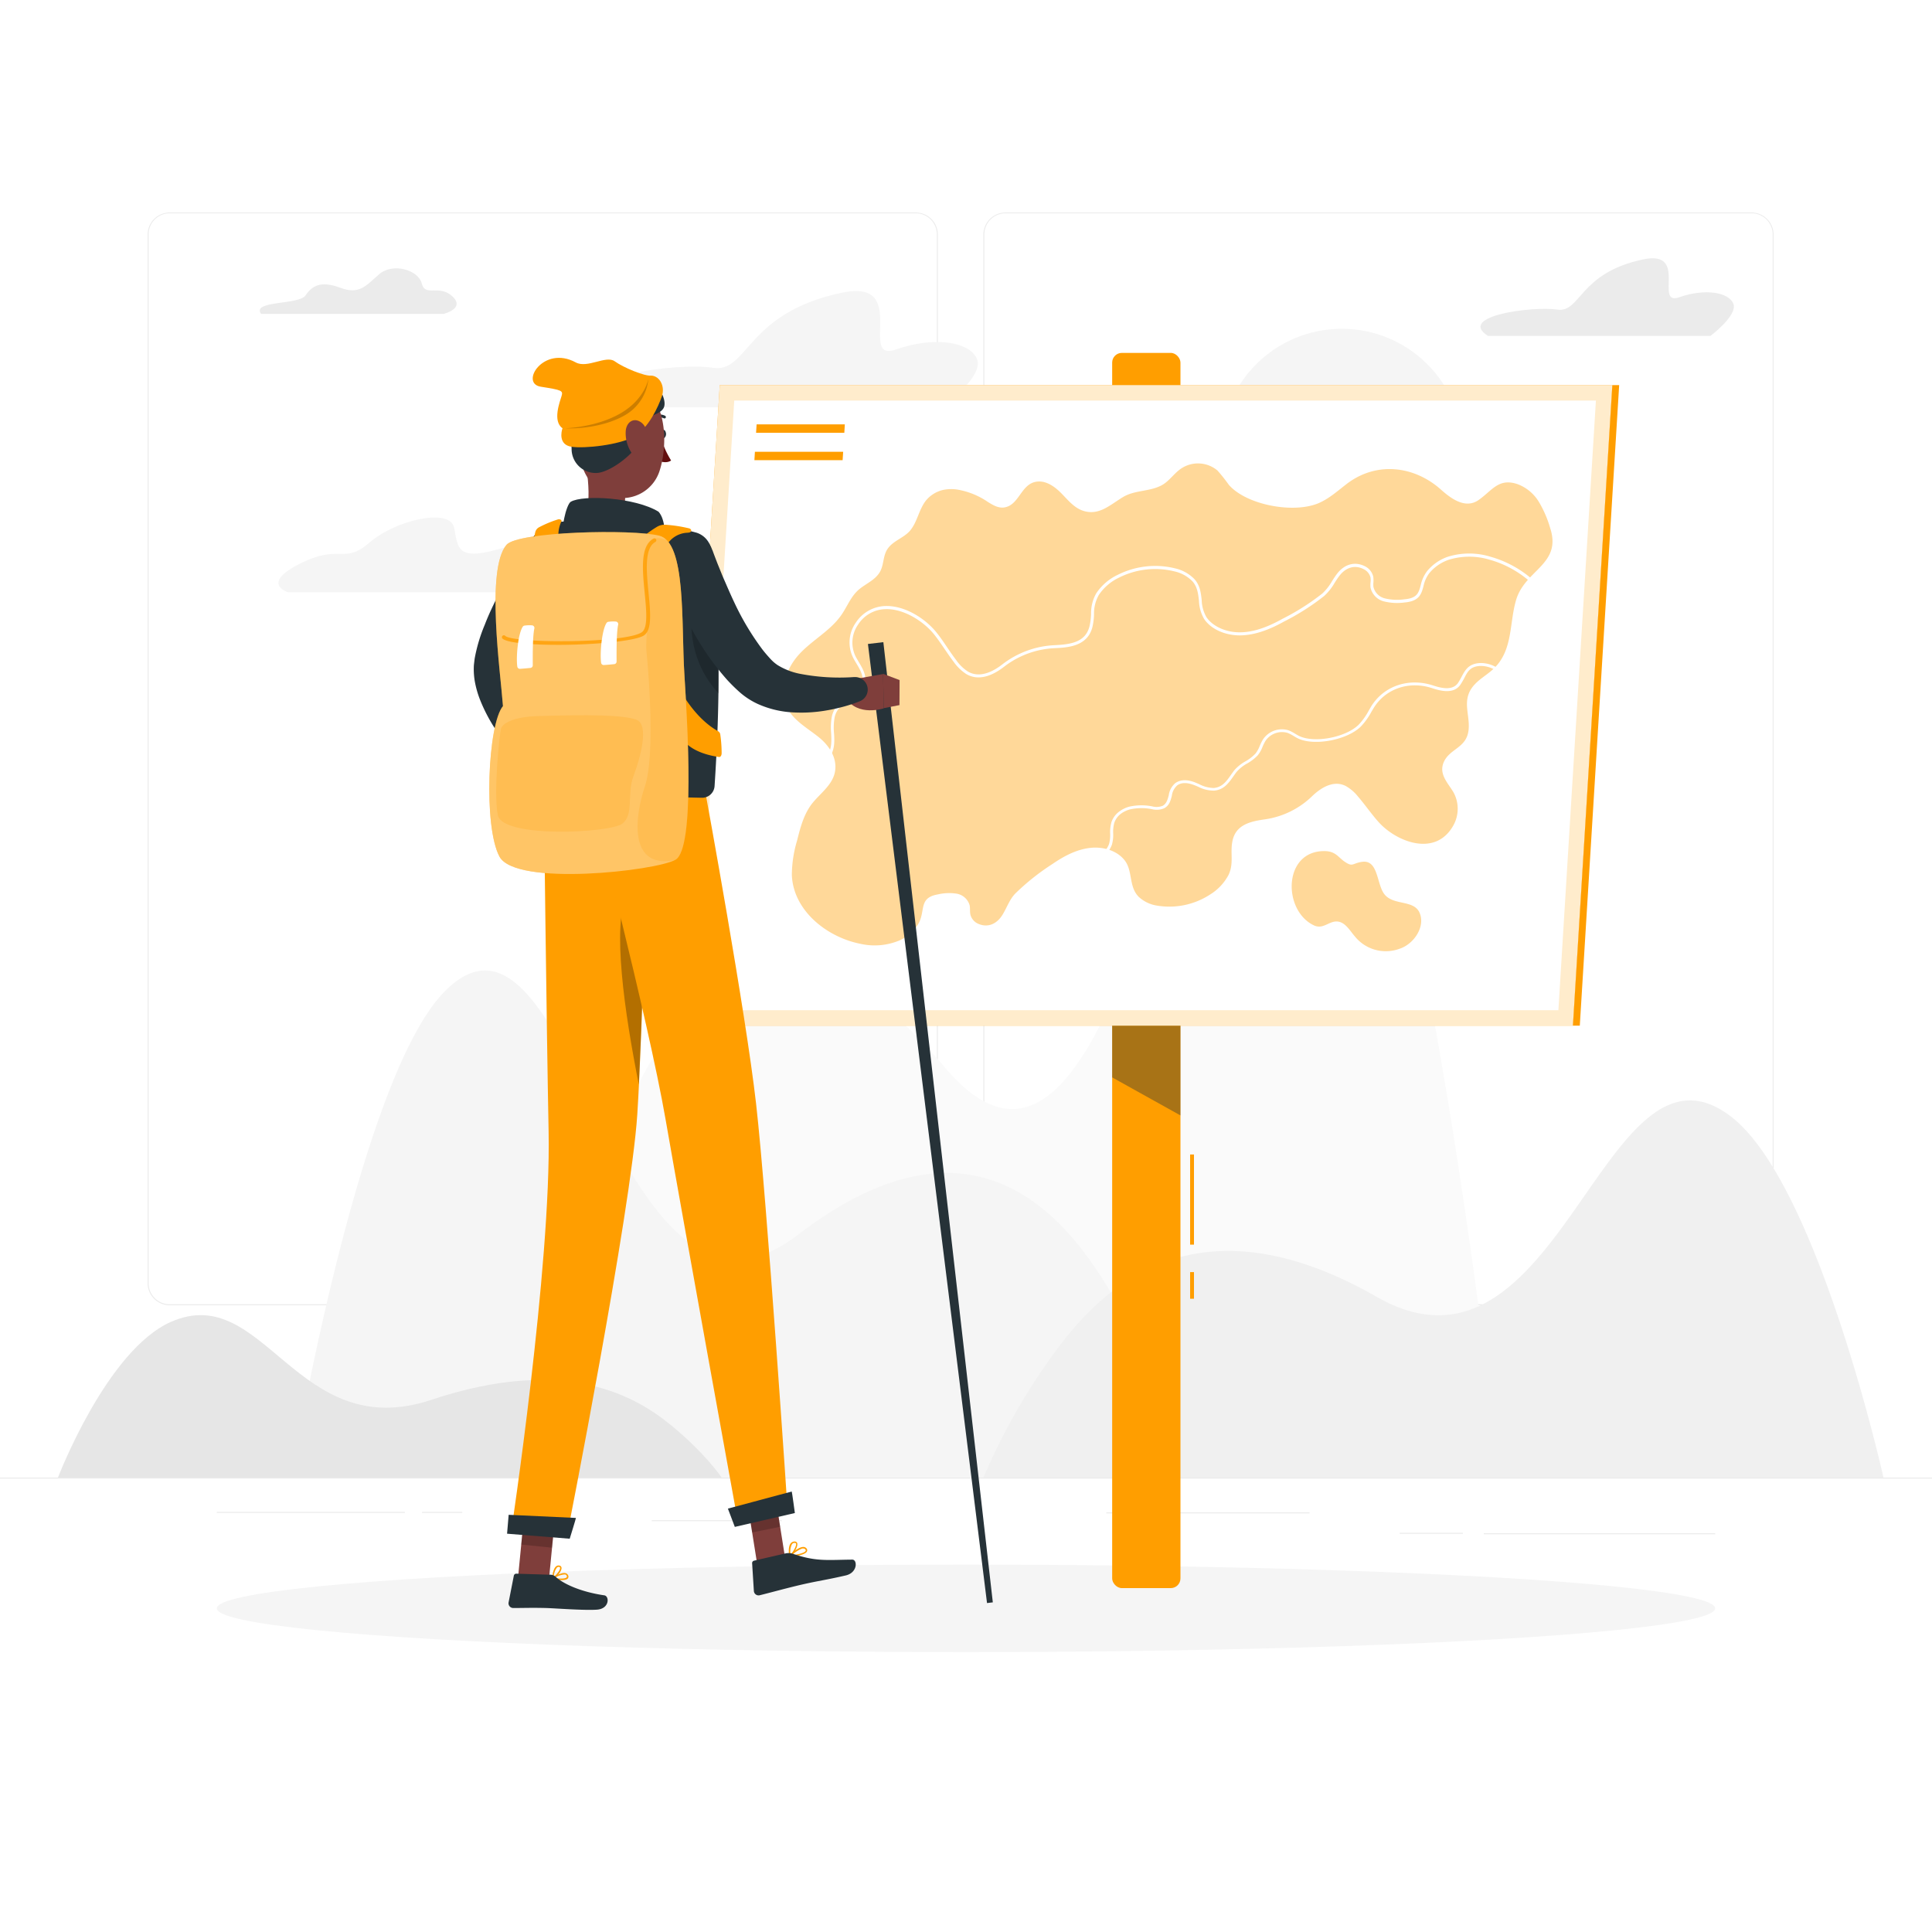 <svg class="animated" id="freepik_stories-trip" xmlns="http://www.w3.org/2000/svg" viewBox="0 0 500 500" version="1.1" xmlns:xlink="http://www.w3.org/1999/xlink" xmlns:svgjs="http://svgjs.com/svgjs"><style>svg#freepik_stories-trip:not(.animated) .animable {opacity: 0;}svg#freepik_stories-trip.animated #freepik--background-complete--inject-64 {animation: 1s 1 forwards cubic-bezier(.36,-0.01,.5,1.38) slideUp;animation-delay: 0s;}svg#freepik_stories-trip.animated #freepik--Shadow--inject-64 {animation: 1s 1 forwards cubic-bezier(.36,-0.01,.5,1.38) slideUp;animation-delay: 0s;}svg#freepik_stories-trip.animated #freepik--Map--inject-64 {animation: 0.9s 1 forwards cubic-bezier(.36,-0.01,.5,1.38) zoomIn,6s Infinite  linear wind;animation-delay: 0s,0.9s;}svg#freepik_stories-trip.animated #freepik--Character--inject-64 {animation: 1s 1 forwards cubic-bezier(.36,-0.01,.5,1.38) slideRight,3s Infinite  linear wind;animation-delay: 0s,1s;}            @keyframes slideUp {                0% {                    opacity: 0;                    transform: translateY(30px);                }                100% {                    opacity: 1;                    transform: inherit;                }            }                    @keyframes zoomIn {                0% {                    opacity: 0;                    transform: scale(0.5);                }                100% {                    opacity: 1;                    transform: scale(1);                }            }                    @keyframes wind {                0% {                    transform: rotate( 0deg );                }                25% {                    transform: rotate( 1deg );                }                75% {                    transform: rotate( -1deg );                }            }                    @keyframes slideRight {                0% {                    opacity: 0;                    transform: translateX(30px);                }                100% {                    opacity: 1;                    transform: translateX(0);                }            }        </style><g id="freepik--background-complete--inject-64" class="animable" style="transform-origin: 250px 226.03px;"><rect y="382.4" width="500" height="0.25" style="fill: rgb(235, 235, 235); transform-origin: 250px 382.525px;" id="el0vpuftmbjs9s" class="animable"></rect><rect x="384" y="396.81" width="59.89" height="0.25" style="fill: rgb(235, 235, 235); transform-origin: 413.945px 396.935px;" id="el9wojr201pvu" class="animable"></rect><rect x="286.33" y="391.4" width="52.57" height="0.25" style="fill: rgb(235, 235, 235); transform-origin: 312.615px 391.525px;" id="elxjbfpfvrtmi" class="animable"></rect><rect x="362.24" y="396.69" width="16.35" height="0.25" style="fill: rgb(235, 235, 235); transform-origin: 370.415px 396.815px;" id="elzfn5pjo0n9" class="animable"></rect><rect x="56.11" y="391.28" width="48.67" height="0.25" style="fill: rgb(235, 235, 235); transform-origin: 80.445px 391.405px;" id="elpex8p1a44dh" class="animable"></rect><rect x="109.22" y="391.28" width="10.43" height="0.25" style="fill: rgb(235, 235, 235); transform-origin: 114.435px 391.405px;" id="elf1z01lsq3cn" class="animable"></rect><rect x="168.68" y="393.43" width="33.65" height="0.25" style="fill: rgb(235, 235, 235); transform-origin: 185.505px 393.555px;" id="elku1a09cx1ii" class="animable"></rect><path d="M237,337.8H43.91a5.71,5.71,0,0,1-5.7-5.71V60.66A5.71,5.71,0,0,1,43.91,55H237a5.71,5.71,0,0,1,5.71,5.71V332.09A5.71,5.71,0,0,1,237,337.8ZM43.91,55.2a5.46,5.46,0,0,0-5.45,5.46V332.09a5.46,5.46,0,0,0,5.45,5.46H237a5.47,5.47,0,0,0,5.46-5.46V60.66A5.47,5.47,0,0,0,237,55.2Z" style="fill: rgb(235, 235, 235); transform-origin: 140.46px 196.4px;" id="el79gojqjirnf" class="animable"></path><path d="M453.31,337.8H260.21a5.72,5.72,0,0,1-5.71-5.71V60.66A5.72,5.72,0,0,1,260.21,55h193.1A5.71,5.71,0,0,1,459,60.66V332.09A5.71,5.71,0,0,1,453.31,337.8ZM260.21,55.2a5.47,5.47,0,0,0-5.46,5.46V332.09a5.47,5.47,0,0,0,5.46,5.46h193.1a5.47,5.47,0,0,0,5.46-5.46V60.66a5.47,5.47,0,0,0-5.46-5.46Z" style="fill: rgb(235, 235, 235); transform-origin: 356.75px 196.4px;" id="elkxnxhr9y1h" class="animable"></path><path d="M117.16,76.78c-3.47-3.35-7.11.18-8-3.39S101.61,67.9,98.09,71,92.94,76.3,88,74.45s-7.24-.51-8.92,2-14,1.27-11.53,4.79h47.24S120.4,79.9,117.16,76.78Z" style="fill: rgb(235, 235, 235); transform-origin: 92.696px 75.343px;" id="elnc2gr53tie" class="animable"></path><path d="M77.39,146c10.78-5.52,11.42.3,18.23-5.59s20.79-9,21.88-3.91.5,8.71,11.39,5.66,12.68-.83,11.72,3.22,21.15,2.1,11.75,7.9H74.58S67.35,151.15,77.39,146Z" style="fill: rgb(245, 245, 245); transform-origin: 113.377px 143.608px;" id="elly0lbovdcna" class="animable"></path><path d="M448.59,78.6c-1.22-3-7.38-4-14-1.67s2.5-12.26-9.28-9.81c-16.81,3.49-16.19,13.93-22.33,13s-26.09,1.6-17.88,6.82h57.56S449.8,81.59,448.59,78.6Z" style="fill: rgb(235, 235, 235); transform-origin: 415.938px 76.891px;" id="eladnsh7xu2cj" class="animable"></path><circle cx="347.25" cy="116.42" r="31.33" style="fill: rgb(245, 245, 245); transform-origin: 347.25px 116.42px;" id="elrzn4iibs7si" class="animable"></circle><path d="M252.86,92.94c-1.83-4.49-11.06-6-21-2.49s3.74-18.38-13.89-14.71c-25.2,5.23-24.26,20.88-33.47,19.44s-39.08,2.41-26.78,10.22h86.23S254.68,97.43,252.86,92.94Z" style="fill: rgb(245, 245, 245); transform-origin: 203.931px 90.362px;" id="elc5fgde7id0j" class="animable"></path><path d="M344.69,170c-36.06-56.43-48.12,167.88-100.22,106.18s-78.92-3.38-92.15,35.24A568.21,568.21,0,0,0,133,382.4H388.11S369.42,208.71,344.69,170Z" style="fill: rgb(250, 250, 250); transform-origin: 260.555px 271.603px;" id="el9f1wkgurfkh" class="animable"></path><path d="M290.73,340.37C278.65,317.5,254.17,283,206.59,319.5S148,223.19,115.06,256.61C92.49,279.52,75.41,382.4,75.41,382.4H308.35A247.69,247.69,0,0,0,290.73,340.37Z" style="fill: rgb(245, 245, 245); transform-origin: 191.88px 316.782px;" id="el9wav2xah04" class="animable"></path><path d="M272.13,351.14c12.07-17,36.56-42.71,84.14-15.53S414.86,264,447.8,288.83c22.57,17,39.64,93.57,39.64,93.57H254.51A161.11,161.11,0,0,1,272.13,351.14Z" style="fill: rgb(240, 240, 240); transform-origin: 370.975px 333.594px;" id="elkopuw6x25b" class="animable"></path><path d="M44.24,342.1c24.28-10.71,32.4,31.86,67.48,20.15s53.14-.64,62.05,6.68,13,13.47,13,13.47H15S27.59,349.44,44.24,342.1Z" style="fill: rgb(230, 230, 230); transform-origin: 100.885px 361.378px;" id="el3rywpnztacb" class="animable"></path></g><g id="freepik--Shadow--inject-64" class="animable" style="transform-origin: 250px 416.24px;"><ellipse id="freepik--path--inject-64" cx="250" cy="416.24" rx="193.89" ry="11.32" style="fill: rgb(245, 245, 245); transform-origin: 250px 416.24px;" class="animable"></ellipse></g><g id="freepik--Map--inject-64" class="animable" style="transform-origin: 297.555px 251.165px;"><rect x="308" y="329.22" width="1" height="6.89" style="fill: rgb(255, 158, 0); transform-origin: 308.5px 332.665px;" id="el5s62t8bst7" class="animable"></rect><rect x="308" y="298.78" width="1" height="23.33" style="fill: rgb(255, 158, 0); transform-origin: 308.5px 310.445px;" id="el7n62fc692pw" class="animable"></rect><rect x="287.83" y="91.33" width="17.67" height="319.67" rx="2.5" style="fill: rgb(255, 158, 0); transform-origin: 296.665px 251.165px;" id="elzd8liag2b8r" class="animable"></rect><g id="el9wzvxvzc5hl"><polygon points="305.5 288.67 287.83 278.83 287.83 262.83 305.5 262.83 305.5 288.67" style="fill: rgb(38, 50, 56); opacity: 0.4; transform-origin: 296.665px 275.75px;" class="animable"></polygon></g><polygon points="407.07 265.44 176.07 265.44 186.27 99.67 417.27 99.67 407.07 265.44" style="fill: rgb(255, 158, 0); transform-origin: 296.67px 182.555px;" id="eltheacx36opd" class="animable"></polygon><g id="elkc3bbq7ew9c"><polygon points="407.07 265.44 176.07 265.44 186.27 99.67 417.27 99.67 407.07 265.44" style="fill: rgb(255, 255, 255); opacity: 0.8; transform-origin: 296.67px 182.555px;" class="animable"></polygon></g><polygon points="180.31 261.44 190.02 103.67 413.02 103.67 403.31 261.44 180.31 261.44" style="fill: rgb(255, 255, 255); transform-origin: 296.665px 182.555px;" id="elrioqtfvq0d9" class="animable"></polygon><polygon points="408.85 265.44 407.07 265.44 417.27 99.67 419.04 99.67 408.85 265.44" style="fill: rgb(255, 158, 0); transform-origin: 413.055px 182.555px;" id="elnzvscuznuzo" class="animable"></polygon><g id="elggn2auuev5j"><path d="M244,126.81a8.16,8.16,0,0,0-4.28,2.62c-1.92,2.36-2.27,5.59-4.18,7.88-1.69,2-4.61,2.66-6,5-1,1.68-.82,3.79-1.72,5.52-1.14,2.16-3.48,3.09-5.3,4.54-2.33,1.87-3.15,4.49-4.84,6.88-2.87,4.08-7.6,6.47-10.95,10.18s-5.12,9.17-3.15,13.45c1.65,3.58,5.4,5.53,8.43,8,2.56,2.09,4.8,5.36,4.05,9s-4.41,5.85-6.39,8.76c-1.81,2.67-2.62,5.83-3.39,8.92a31.48,31.48,0,0,0-1.35,8.92c.39,9.27,9.15,16.08,17.71,17.77a16.63,16.63,0,0,0,10.2-.89,11.23,11.23,0,0,0,4.66-4c2.21-3.45,0-7,5.23-7.89a12.79,12.79,0,0,1,4.84-.19,4.23,4.23,0,0,1,3.37,3c.18.85,0,1.77.25,2.6a3.54,3.54,0,0,0,2.11,2.25c2.46,1,4.72-.05,6.16-2.41,1.14-1.85,1.75-3.83,3.26-5.44a60.71,60.71,0,0,1,9.69-7.7c3-2.07,6.34-3.81,9.88-4.16,3.24-.33,6.79.7,8.77,3.23,2.16,2.77,1,6.82,3.66,9.47a9,9,0,0,0,4.77,2.26,19.32,19.32,0,0,0,13.7-2.89,13.26,13.26,0,0,0,4.72-5c1.45-2.93.46-5.59,1-8.58.77-4.54,4.78-5.35,8.56-5.88a22,22,0,0,0,12.08-5.95c2.36-2.28,5.59-4.23,8.69-2.68a10.78,10.78,0,0,1,3.22,2.76c1.84,2.13,3.43,4.48,5.31,6.58,4.58,5.11,14.78,9.23,19.4.8a8.84,8.84,0,0,0,0-8.47c-1.36-2.35-3.88-4.68-2.54-7.8,1.52-3.52,5.77-3.65,6.4-8.08.55-3.85-1.66-7.49.84-11.1,1.5-2.16,3.9-3.31,5.76-5.1,5-4.83,3.94-11.83,5.77-17.83,2.37-7.76,11.83-9.13,8.79-18.48a28.82,28.82,0,0,0-2.91-6.76,10.93,10.93,0,0,0-5.53-4.62c-4.93-1.67-6.56,1.64-10.1,4.11s-7.39-.61-9.79-2.75c-6.75-6-16.54-7.42-24.4-1.37-2.3,1.78-4.52,3.77-7.17,4.91-6.55,2.81-18.78.46-23.27-4.73a43.92,43.92,0,0,0-2.93-3.69,7.83,7.83,0,0,0-9.71-.31c-1.7,1.26-2.92,3.16-4.78,4.14-3.16,1.67-6.93,1.18-10,3.05-3.32,2-6.19,4.88-10.31,3.52-2.41-.8-4-2.91-5.79-4.69s-4.18-3.38-6.72-2.74c-3.64.91-4.16,6.14-8,6.59-1.5.17-2.84-.65-4.08-1.41a19.86,19.86,0,0,0-7.94-3.23A10.46,10.46,0,0,0,244,126.81Z" style="fill: rgb(255, 158, 0); opacity: 0.4; transform-origin: 302.271px 182.303px;" class="animable"></path></g><g id="elawq9dlv96qs"><path d="M358.35,231.51c-2.12-2.57-1.57-9.06-5.83-8.47-2.59.36-2.36,1.5-4.67-.14-1.54-1.09-2.26-2.62-5.06-2.64-10.78-.08-10.86,15.38-2.76,19.22,2.37,1.13,3.87-1.11,6-1s3.38,2.47,4.59,3.84a10.27,10.27,0,0,0,11.63,3.2c3.61-1.17,6.78-5.72,5.09-9.4C365.8,232.86,360.69,234.35,358.35,231.51Z" style="fill: rgb(255, 158, 0); opacity: 0.4; transform-origin: 351.049px 233.217px;" class="animable"></path></g><path d="M214.16,196.72l-.57-.49c1.74-2,1.63-4.22,1.51-6.54a15.51,15.51,0,0,1,.2-4.34c.62-2.62,2.39-3.68,4.11-4.71a8.19,8.19,0,0,0,3.32-2.91c1.21-2.18.08-4.07-1.12-6.07-.32-.53-.65-1.09-.91-1.63a8.87,8.87,0,0,1,.76-8.85,9.44,9.44,0,0,1,7.65-4.34c5.23-.17,10.56,3.44,13.28,6.88,1,1.23,1.87,2.54,2.73,3.81.74,1.08,1.5,2.2,2.31,3.26a10.94,10.94,0,0,0,3.06,3c3.07,1.81,6.55,0,8.93-1.86a23.81,23.81,0,0,1,13.4-4.95c4.19-.2,8.05-.71,9.13-4.84a16.54,16.54,0,0,0,.42-3.23,10.39,10.39,0,0,1,1.35-5.38,13.72,13.72,0,0,1,5.52-4.75,21.57,21.57,0,0,1,14.91-1.68,10.07,10.07,0,0,1,5,2.81c1.43,1.63,1.65,3.56,1.85,5.42a9.29,9.29,0,0,0,1.25,4.43c1.62,2.36,5,3.88,8.53,3.88h.11c3.17,0,6.62-1.09,10.56-3.24l.38-.21a60.63,60.63,0,0,0,10.37-6.58,13.59,13.59,0,0,0,2.52-3.19c.4-.63.81-1.28,1.29-1.91,1.93-2.52,4.6-3.25,7.15-2a4,4,0,0,1,2.23,2.71,6.13,6.13,0,0,1,.05,1.48,5.69,5.69,0,0,0,0,1.17,4,4,0,0,0,3,3,13.39,13.39,0,0,0,5,.23c3.33-.27,3.71-1.68,4.24-3.64a9.31,9.31,0,0,1,1.65-3.65,11.94,11.94,0,0,1,5.4-3.73,18.61,18.61,0,0,1,11,0c8.94,2.49,17.79,10.09,17.44,19.78l-.75,0c.34-9.21-8.45-16.68-16.89-19a18.07,18.07,0,0,0-10.57,0,11.21,11.21,0,0,0-5.07,3.49,8.47,8.47,0,0,0-1.5,3.38c-.54,2-1.06,3.87-4.9,4.19a14.15,14.15,0,0,1-5.25-.26,4.74,4.74,0,0,1-3.55-3.59,6.49,6.49,0,0,1,0-1.32,5.59,5.59,0,0,0,0-1.3,3.31,3.31,0,0,0-1.84-2.18c-2.2-1.12-4.52-.46-6.21,1.75-.46.6-.87,1.23-1.26,1.85a14.2,14.2,0,0,1-2.67,3.36,61.44,61.44,0,0,1-10.49,6.67l-.38.21c-4.05,2.21-7.62,3.29-10.91,3.33-3.9,0-7.46-1.58-9.27-4.2a10,10,0,0,1-1.37-4.78c-.21-1.83-.4-3.55-1.67-5a9.29,9.29,0,0,0-4.65-2.58,20.78,20.78,0,0,0-14.37,1.61,13,13,0,0,0-5.23,4.49,9.75,9.75,0,0,0-1.24,5,16.13,16.13,0,0,1-.43,3.37c-1.32,5-6.44,5.24-9.83,5.4a23.08,23.08,0,0,0-13,4.79c-2.56,2-6.33,3.93-9.77,1.92a11.88,11.88,0,0,1-3.27-3.15c-.82-1.08-1.59-2.21-2.34-3.3-.85-1.26-1.74-2.56-2.7-3.77-2.69-3.39-7.92-6.78-12.66-6.59a8.61,8.61,0,0,0-7.06,4,8.13,8.13,0,0,0-.71,8.1c.25.52.56,1,.88,1.57,1.2,2,2.55,4.27,1.13,6.82a8.79,8.79,0,0,1-3.58,3.19c-1.66,1-3.22,1.93-3.77,4.24a14.69,14.69,0,0,0-.18,4.13C216,192,216.1,194.48,214.16,196.72Z" style="fill: rgb(255, 255, 255); transform-origin: 308.385px 169.984px;" id="elz9nr1s6r7tl" class="animable"></path><path d="M285.19,223.16l-.74-.12a6.08,6.08,0,0,1,1.39-2.66A6.86,6.86,0,0,0,287,218.5a8.58,8.58,0,0,0,.31-2.75,9.3,9.3,0,0,1,.34-3,5.7,5.7,0,0,1,2.16-2.83,7.68,7.68,0,0,1,2.45-1.16,14.51,14.51,0,0,1,5.94-.07,4.37,4.37,0,0,0,2.69-.14c1-.55,1.3-1.63,1.59-2.76a4.92,4.92,0,0,1,1.7-3.13c1.29-.92,3.11-1,5.27-.1l.88.37a8.33,8.33,0,0,0,3.76,1c2.22-.17,3.32-1.73,4.48-3.39.27-.39.55-.77.83-1.15a10.66,10.66,0,0,1,2.95-2.37,11.2,11.2,0,0,0,2.57-2,7.65,7.65,0,0,0,1.11-2,12.24,12.24,0,0,1,.81-1.62,5.87,5.87,0,0,1,6.62-2.4,10.59,10.59,0,0,1,1.71.88c.35.21.71.43,1.08.61,4,1.89,12,.36,15.37-2.93a17,17,0,0,0,2.63-3.69l.58-1c3.28-5.36,9.74-7.55,16.09-5.46,2.09.69,5,1.38,6.41-.66a17.65,17.65,0,0,0,.95-1.64c.91-1.7,1.76-3.31,4.64-3.51a7.89,7.89,0,0,1,4.86,1.44l-.42.62a7.23,7.23,0,0,0-4.39-1.31c-2.46.17-3.12,1.4-4,3.11a18.37,18.37,0,0,1-1,1.71c-1.66,2.46-4.94,1.72-7.26.95-6-2-12.13.08-15.22,5.14l-.57.95a17.56,17.56,0,0,1-2.76,3.84c-3.55,3.47-12,5.07-16.21,3.07a12.93,12.93,0,0,1-1.15-.64,9.84,9.84,0,0,0-1.58-.81,5.15,5.15,0,0,0-5.73,2.09,12.64,12.64,0,0,0-.75,1.52,8,8,0,0,1-1.24,2.2,11.8,11.8,0,0,1-2.74,2.11,9.88,9.88,0,0,0-2.74,2.19c-.28.37-.55.74-.81,1.12-1.22,1.73-2.47,3.51-5,3.71a8.79,8.79,0,0,1-4.12-1c-.29-.12-.57-.25-.86-.36-1.33-.53-3.2-1-4.56,0a4.3,4.3,0,0,0-1.4,2.7c-.32,1.25-.65,2.53-2,3.24a5,5,0,0,1-3.15.22,13.92,13.92,0,0,0-5.64.05,7,7,0,0,0-2.2,1,5,5,0,0,0-1.89,2.45,8.77,8.77,0,0,0-.3,2.77,9.22,9.22,0,0,1-.35,3,7.73,7.73,0,0,1-1.25,2.09A5.43,5.43,0,0,0,285.19,223.16Z" style="fill: rgb(255, 255, 255); transform-origin: 336.115px 197.377px;" id="ella4vb1hnmof" class="animable"></path><polygon points="218.51 112 195.67 112 195.81 109.83 218.64 109.83 218.51 112" style="fill: rgb(255, 158, 0); transform-origin: 207.155px 110.915px;" id="el7ub0iwp0nz5" class="animable"></polygon><polygon points="218.07 119.09 195.24 119.09 195.37 116.92 218.21 116.92 218.07 119.09" style="fill: rgb(255, 158, 0); transform-origin: 206.725px 118.005px;" id="el6gpyoonkpzx" class="animable"></polygon></g><g id="freepik--Character--inject-64" class="animable" style="transform-origin: 189.775px 254.621px;"><path d="M148,147.15c-2.56,4.23-5.24,8.66-7.67,13-1.22,2.18-2.38,4.36-3.43,6.51-.52,1.08-1,2.15-1.42,3.18a23.56,23.56,0,0,0-1,2.85,5.18,5.18,0,0,0-.13.54,4.16,4.16,0,0,0-.08.43,8,8,0,0,0,0,1.12,12.93,12.93,0,0,0,.42,2.83,37.51,37.51,0,0,0,2.28,6.44,123.78,123.78,0,0,0,7,13.15l.07.12a3.25,3.25,0,0,1-5,4.08,68.8,68.8,0,0,1-10.77-12.59,42.08,42.08,0,0,1-4.09-7.85,25.14,25.14,0,0,1-1.33-4.79,19.08,19.08,0,0,1-.24-2.8c0-.47,0-1,.06-1.51s.11-.93.17-1.4a41.58,41.58,0,0,1,2.62-8.78c1-2.63,2.21-5.13,3.44-7.56a132.27,132.27,0,0,1,8.16-14.05,6.5,6.5,0,0,1,11,7Z" style="fill: rgb(38, 50, 56); transform-origin: 135.844px 169.681px;" id="elu9uwmyffoci" class="animable"></path><path d="M145.31,198.75l1.27,4-9.3.83a9.49,9.49,0,0,1,.58-5.14,3.5,3.5,0,0,1,2.86-2l.82-.09A3.56,3.56,0,0,1,145.31,198.75Z" style="fill: rgb(127, 62, 59); transform-origin: 141.867px 199.954px;" id="elpbc7lb2ude" class="animable"></path><polygon points="147.35 208.15 140.23 209.59 137.28 203.55 146.58 202.72 147.35 208.15" style="fill: rgb(127, 62, 59); transform-origin: 142.315px 206.155px;" id="el9e19534osvc" class="animable"></polygon><path d="M170.88,112.21c0,.63.25,1.18.66,1.24s.78-.42.83-1-.25-1.19-.66-1.24S170.92,111.58,170.88,112.21Z" style="fill: rgb(38, 50, 56); transform-origin: 171.628px 112.331px;" id="elcxlyqwkjh1c" class="animable"></path><path d="M171.07,113.38a24.26,24.26,0,0,0,2.61,5.79c-1.19.89-3.06.16-3.06.16Z" style="fill: rgb(99, 15, 15); transform-origin: 172.15px 116.496px;" id="els4k1c8kp9me" class="animable"></path><path d="M168.83,108.4a.38.38,0,0,1-.1-.68,3.72,3.72,0,0,1,3.38-.13.39.39,0,0,1,.18.51.37.37,0,0,1-.5.15h0a2.9,2.9,0,0,0-2.67.13A.33.33,0,0,1,168.83,108.4Z" style="fill: rgb(38, 50, 56); transform-origin: 170.443px 107.835px;" id="ellhp8js675wk" class="animable"></path><path d="M150.88,116.42c1.33,5.78,2.82,16.36-1,20.11,0,0,1.77,5.87,12.43,6.11,11.72.27,5.4-5.71,5.4-5.71-6.46-1.68-6.46-6.44-5.5-10.89Z" style="fill: rgb(127, 62, 59); transform-origin: 159.646px 129.534px;" id="elajvzik7ois5" class="animable"></path><path d="M146.13,138.46c-1.22-.8.4-7.9,1.58-8.6,3.14-1.86,16.75-1.13,22.73,2.58,1.9,2.14,1.59,6.64,1.59,6.64Z" style="fill: rgb(38, 50, 56); transform-origin: 158.873px 133.978px;" id="el0956xhxiuil3" class="animable"></path><path d="M145.1,408.94c.8,0,1.58-.08,1.87-.46a.77.77,0,0,0,0-.89.92.92,0,0,0-.6-.45c-1.15-.3-3.28,1.12-3.37,1.18a.16.16,0,0,0-.07.18.19.19,0,0,0,.14.15A10.51,10.51,0,0,0,145.1,408.94Zm.94-1.47a.85.85,0,0,1,.23,0,.55.55,0,0,1,.35.26c.18.31.08.44,0,.48-.33.43-1.93.39-3.11.16A5.76,5.76,0,0,1,146,407.47Z" style="fill: rgb(255, 158, 0); transform-origin: 145.018px 408.019px;" id="el6uejo67ayoc" class="animable"></path><path d="M143.08,408.66l.09,0c.8-.42,2.33-2.09,2.14-3a.65.65,0,0,0-.61-.5.93.93,0,0,0-.78.21c-.9.72-1,3-1,3.07a.19.19,0,0,0,.09.17A.14.14,0,0,0,143.08,408.66Zm1.5-3.14h.09c.24,0,.26.15.27.2.12.52-.85,1.79-1.64,2.38a4.25,4.25,0,0,1,.86-2.44A.68.68,0,0,1,144.58,405.52Z" style="fill: rgb(255, 158, 0); transform-origin: 144.123px 406.902px;" id="eler1qbg52ndb" class="animable"></path><path d="M206.82,402.52c1-.22,1.87-.57,2.05-1.09a.72.72,0,0,0-.24-.79,1,1,0,0,0-.68-.29c-1.36-.06-3.56,2.08-3.65,2.17a.18.18,0,0,0,0,.2.21.21,0,0,0,.19.12A12.87,12.87,0,0,0,206.82,402.52Zm.77-1.76a1.17,1.17,0,0,1,.36,0,.58.58,0,0,1,.42.17c.19.2.18.32.15.4-.21.57-2.11,1-3.57,1.15A7.69,7.69,0,0,1,207.59,400.76Z" style="fill: rgb(255, 158, 0); transform-origin: 206.588px 401.594px;" id="el4s3eumt9sz9" class="animable"></path><path d="M204.48,402.84l.07,0c.79-.62,2.13-2.7,1.74-3.54-.09-.19-.3-.41-.81-.35a1.28,1.28,0,0,0-.9.54c-.73,1-.35,3.14-.33,3.23a.22.22,0,0,0,.12.15Zm1-3.54.11,0c.33,0,.39.08.41.12.23.51-.63,2.09-1.4,2.88a4.33,4.33,0,0,1,.33-2.6A.89.89,0,0,1,205.44,399.3Z" style="fill: rgb(255, 158, 0); transform-origin: 205.247px 400.905px;" id="elysvaawpiy8p" class="animable"></path><polygon points="196.13 405.85 203.37 404.38 200.34 385.27 193.09 386.74 196.13 405.85" style="fill: rgb(127, 62, 59); transform-origin: 198.23px 395.56px;" id="eldmxir0pp5uf" class="animable"></polygon><polygon points="134.06 408.33 142.03 409.14 143.76 391.39 135.79 390.57 134.06 408.33" style="fill: rgb(127, 62, 59); transform-origin: 138.91px 399.855px;" id="elww0uf3mnmqd" class="animable"></polygon><path d="M142.47,407.54l-8.84-.27a.64.64,0,0,0-.65.52l-1.36,6.93a1.22,1.22,0,0,0,1.19,1.43c3.08,0,4.57-.09,8.46,0,2.39.07,9.93.66,13.21.43s3.29-3.5,1.91-3.71c-6.18-.9-10.65-3-12.63-4.83A2,2,0,0,0,142.47,407.54Z" style="fill: rgb(38, 50, 56); transform-origin: 144.43px 411.951px;" id="elr7jl30qstgg" class="animable"></path><path d="M203.38,402l-8.23,1.9a.64.64,0,0,0-.5.67l.45,7.17a1.22,1.22,0,0,0,1.47,1.12c3-.74,7.2-1.91,10.93-2.77,4.37-1,6.28-1.19,11.39-2.37,3.1-.72,3.05-4.1,1.68-4.09-6.27.05-9.2.57-15.2-1.45A3.69,3.69,0,0,0,203.38,402Z" style="fill: rgb(38, 50, 56); transform-origin: 208.056px 407.412px;" id="elxa8cfxsk7z" class="animable"></path><g id="eldrqhov48sq"><polygon points="200.33 385.28 201.9 395.13 194.66 396.6 193.09 386.75 200.33 385.28" style="opacity: 0.2; transform-origin: 197.495px 390.94px;" class="animable"></polygon></g><g id="elueomspxii9o"><polygon points="135.79 390.57 143.76 391.39 142.86 400.54 134.9 399.73 135.79 390.57" style="opacity: 0.2; transform-origin: 139.33px 395.555px;" class="animable"></polygon></g><path d="M149.92,108.08c-.1,7.79-.55,12.32,3.07,16.81a10.12,10.12,0,0,0,17.7-3c2.18-6.72,2-18.34-5.38-22.42S150,100.28,149.92,108.08Z" style="fill: rgb(127, 62, 59); transform-origin: 160.877px 113.45px;" id="el4v37njuqfi" class="animable"></path><path d="M165.43,114.5c-1.89,3.56-7.65,7.61-10.78,7.89a6.21,6.21,0,0,1-6.72-6.22c-.06-4.17-3-9.11-2.23-12s1.89-4.34,3.56-3.73a12.14,12.14,0,0,1,10.33-4.16A23.42,23.42,0,0,1,168,98.11c2.21,1,5,5.7,3.62,7.68C169.91,108.22,165.37,106.71,165.43,114.5Z" style="fill: rgb(38, 50, 56); transform-origin: 158.78px 109.319px;" id="eluifc0za8ow8" class="animable"></path><path d="M145.58,110.83c-.33.88-1.06,4.28,2.32,4.79s12.43-.45,16.22-2.66,6.29-7.83,7.17-10.38-.51-5.25-2.73-5.37c-1.69.21-7.23-2.08-9.48-3.71S152,95.43,149,93.79c-8.34-4.54-14.55,5.42-9.05,6.29s5.8,1,5.38,2.42S142.92,109,145.58,110.83Z" style="fill: rgb(255, 158, 0); transform-origin: 154.712px 104.182px;" id="elmwjbbfrxlip" class="animable"></path><g id="el80ij6kj78qw"><path d="M146.33,110.83c1.58.13,9.25.09,15.25-3.29A12.19,12.19,0,0,0,167.81,98s-.81,5.22-7.15,8.93S146.33,110.83,146.33,110.83Z" style="opacity: 0.2; transform-origin: 157.07px 104.433px;" class="animable"></path></g><path d="M161.94,111.52a9.26,9.26,0,0,0,1.43,5.56c1.42,2.2,3.36,1.41,4-.79.57-2,.52-5.5-1.4-6.94S162.14,109.2,161.94,111.52Z" style="fill: rgb(127, 62, 59); transform-origin: 164.804px 113.566px;" id="eltnik2oudc2" class="animable"></path><path d="M167.8,205.42s-1.39,60.07-2.87,83c-1.63,25.06-18.3,109.55-18.3,109.55l-14.4-1.15s10.44-69.25,9.75-104c-.53-26.71-1.25-88-1.25-88Z" style="fill: rgb(255, 158, 0); transform-origin: 150.015px 301.395px;" id="eldt3kxi8h24" class="animable"></path><path d="M149.05,392.84c.06,0-1.61,5.38-1.61,5.38l-16.21-1.3.41-4.89Z" style="fill: rgb(38, 50, 56); transform-origin: 140.141px 395.125px;" id="el4kl037fic6n" class="animable"></path><g id="elk9zaeawzil"><path d="M162.24,231.26c1.89-4.07,3.76-4.93,5-4.95-.46,16.48-1.16,39.16-1.92,54.36C161.62,262,158.35,239.63,162.24,231.26Z" style="opacity: 0.3; transform-origin: 163.862px 253.49px;" class="animable"></path></g><path d="M182.68,205.75s10.29,56,13,79.94c2.83,24.95,8.21,106,8.21,106l-12.77,3s-14.62-80.51-18.85-104.88c-4.61-26.56-19.78-84.71-19.78-84.71Z" style="fill: rgb(255, 158, 0); transform-origin: 178.19px 299.895px;" id="elvde5jx2dpii" class="animable"></path><path d="M204.9,386c.06,0,.81,5.57.81,5.57l-15.54,3.59-1.79-4.73Z" style="fill: rgb(38, 50, 56); transform-origin: 197.045px 390.58px;" id="el5gde4iduho7" class="animable"></path><polygon points="228.61 166.19 256.94 414.69 255.44 414.87 224.62 166.66 228.61 166.19" style="fill: rgb(38, 50, 56); transform-origin: 240.78px 290.53px;" id="el0ylq6hk1y5j" class="animable"></polygon><path d="M219.7,176l8.85-1.56.15,8.88s-6.71,2.25-9.84-2.73Z" style="fill: rgb(127, 62, 59); transform-origin: 223.78px 179.133px;" id="elfr6wxykqsl" class="animable"></path><polygon points="232.81 176 232.78 182.48 228.7 183.27 228.55 174.39 232.81 176" style="fill: rgb(127, 62, 59); transform-origin: 230.68px 178.83px;" id="elrjbol6wgz7n" class="animable"></polygon><path d="M184.12,142.57c.66,6.57,3.27,23.73.81,60.89a3.23,3.23,0,0,1-3.29,3l-39.25-.87a3.05,3.05,0,0,1-3-3c0-9.16,1.09-32.19-3.21-55.9A10,10,0,0,1,145.55,135c1.36-.07,2.8-.1,4.28-.09,5.35,0,13.06.07,17.79.58a77.19,77.19,0,0,1,12.31,2.28A5.56,5.56,0,0,1,184.12,142.57Z" style="fill: rgb(38, 50, 56); transform-origin: 161px 170.684px;" id="el8311ihlye32" class="animable"></path><path d="M146.29,142.39c-2.46-2.09-1.93-5.45-1-7.45.18-.36-.4-.68-.91-.51a29,29,0,0,0-4.82,2,1.93,1.93,0,0,0-1,1.18c-.93,3.59-.21,6.51.81,7.2C142.24,143.86,146.29,142.39,146.29,142.39Z" style="fill: rgb(255, 158, 0); transform-origin: 142.21px 139.597px;" id="el52weq2rm7kb" class="animable"></path><path d="M171.52,145.07c.13-3.31,4.12-6.06,7.06-7.33.51-.22.37-.85-.24-1a36.3,36.3,0,0,0-6.16-.94,3.87,3.87,0,0,0-2.08.5c-4.56,2.74-7,5.8-6.91,7C166.57,144.08,171.52,145.07,171.52,145.07Z" style="fill: rgb(255, 158, 0); transform-origin: 171.04px 140.433px;" id="el4zx5n7lvbi7" class="animable"></path><path d="M186.42,190.18a34.16,34.16,0,0,1,.34,4.72c0,.62-.31,1.1-.71,1-1.83-.24-6.72-1.17-9.14-4.26l-1.48-14.17c1.24,2.5,4.89,8.71,10.47,11.8A1.21,1.21,0,0,1,186.42,190.18Z" style="fill: rgb(255, 158, 0); transform-origin: 181.095px 186.692px;" id="elhpri4sr0bh" class="animable"></path><g id="el4valqarcnlj"><path d="M185.62,160,179,158.17c-.84,10.81,3.5,17.54,7,21.3C186,171.66,185.89,165.24,185.62,160Z" style="opacity: 0.2; transform-origin: 182.447px 168.82px;" class="animable"></path></g><path d="M184.4,142.43c.35,1,.83,2.22,1.26,3.35l1.39,3.43c1,2.27,1.95,4.54,3,6.73a68.77,68.77,0,0,0,7.29,12.18c.69.89,1.41,1.71,2.14,2.5a10,10,0,0,0,1.8,1.53,17.32,17.32,0,0,0,5.5,2.18,53.88,53.88,0,0,0,14.15.9h.26a3.24,3.24,0,0,1,1.33,6.25,38.51,38.51,0,0,1-4.09,1.37c-1.37.37-2.75.7-4.15.94a38,38,0,0,1-8.79.59,25.35,25.35,0,0,1-9.47-2.24,19.23,19.23,0,0,1-4.59-3,44.73,44.73,0,0,1-3.25-3.2,69,69,0,0,1-9.68-14.14c-1.29-2.47-2.5-5-3.57-7.51-.54-1.27-1.06-2.55-1.54-3.85s-.93-2.55-1.4-4a6.5,6.5,0,0,1,12.33-4.14Z" style="fill: rgb(38, 50, 56); transform-origin: 198.11px 161.146px;" id="el6hx5f0wik6b" class="animable"></path><path d="M131.08,141c2.94-3.46,32.55-4.12,39.54-2.37s5.67,22.51,6.49,35.75,2.78,45.2-2.27,48.11-41.39,7-45.58-.81-3-34.33.91-38.94C129.51,173.83,125.69,147.39,131.08,141Z" style="fill: rgb(255, 158, 0); transform-origin: 152.402px 181.944px;" id="elbyo0sdxbrlo" class="animable"></path><g id="eljgnqk8maa2m"><path d="M131.08,141c2.94-3.46,32.55-4.12,39.54-2.37s5.67,22.51,6.49,35.75,2.78,45.2-2.27,48.11-41.39,7-45.58-.81-3-34.33.91-38.94C129.51,173.83,125.69,147.39,131.08,141Z" style="fill: rgb(255, 255, 255); opacity: 0.4; transform-origin: 152.402px 181.944px;" class="animable"></path></g><g id="el8kvrvnq7ffb"><path d="M177.11,174.42c-.73-12,.27-30-4.67-34.73a2,2,0,0,1-.53-.1c-2.39-.89-4.26-.11-4.86,4.57s.61,11.53.66,13.58-.62,8.64-.42,10.64,2.56,26.17-.4,35.17-3.8,21.5,8,19C179.89,219.62,177.93,187.65,177.11,174.42Z" style="fill: rgb(255, 158, 0); opacity: 0.2; transform-origin: 171.596px 181.071px;" class="animable"></path></g><g id="el6pmz4n0lcm"><path d="M144.51,166.89c-7.11,0-13.42-.52-14.5-1.66a.5.5,0,0,1,.72-.69c1.87,2,31.08,2,35.36-.91,1.64-1.12,1.19-5.71.75-10.15-.58-6-1.19-12.2,2.28-14.1a.5.5,0,1,1,.48.88c-2.89,1.58-2.29,7.72-1.76,13.12.5,5.16.94,9.62-1.19,11.07S153.76,166.89,144.51,166.89Z" style="fill: rgb(255, 158, 0); opacity: 0.8; transform-origin: 149.879px 153.104px;" class="animable"></path></g><path d="M157,161.18c-1.22,1.76-1.79,7.83-1.43,10.37a.68.68,0,0,0,.71.56c.94-.05,2-.16,2.69-.23a.67.67,0,0,0,.6-.68c0-1.84-.07-7.35.41-9.53a.66.66,0,0,0-.58-.81,8.88,8.88,0,0,0-2,.07A.66.66,0,0,0,157,161.18Z" style="fill: rgb(255, 255, 255); transform-origin: 157.731px 166.472px;" id="elhskj0ve9g0n" class="animable"></path><g id="elci8wy3tmkyu"><path d="M139,185.33c-6.35.2-9,2-9.34,3.25s-2,16.25-.83,22.34,29.09,4.66,32.21,2.25,1.13-7.59,2.88-12.25,4.24-13.42.74-14.67S152.37,184.92,139,185.33Z" style="fill: rgb(255, 158, 0); opacity: 0.2; transform-origin: 147.422px 200.174px;" class="animable"></path></g><path d="M135.31,162.16c-1.22,1.76-1.8,7.83-1.43,10.36a.67.67,0,0,0,.71.57c.94-.06,2-.16,2.69-.23a.67.67,0,0,0,.6-.68c0-1.85-.07-7.35.41-9.53a.67.67,0,0,0-.58-.81,8.84,8.84,0,0,0-2,.07A.62.62,0,0,0,135.31,162.16Z" style="fill: rgb(255, 255, 255); transform-origin: 136.038px 167.452px;" id="elo3pe25e0h5k" class="animable"></path></g><defs>     <filter id="active" height="200%">         <feMorphology in="SourceAlpha" result="DILATED" operator="dilate" radius="2"></feMorphology>                <feFlood flood-color="#32DFEC" flood-opacity="1" result="PINK"></feFlood>        <feComposite in="PINK" in2="DILATED" operator="in" result="OUTLINE"></feComposite>        <feMerge>            <feMergeNode in="OUTLINE"></feMergeNode>            <feMergeNode in="SourceGraphic"></feMergeNode>        </feMerge>    </filter>    <filter id="hover" height="200%">        <feMorphology in="SourceAlpha" result="DILATED" operator="dilate" radius="2"></feMorphology>                <feFlood flood-color="#ff0000" flood-opacity="0.5" result="PINK"></feFlood>        <feComposite in="PINK" in2="DILATED" operator="in" result="OUTLINE"></feComposite>        <feMerge>            <feMergeNode in="OUTLINE"></feMergeNode>            <feMergeNode in="SourceGraphic"></feMergeNode>        </feMerge>            <feColorMatrix type="matrix" values="0   0   0   0   0                0   1   0   0   0                0   0   0   0   0                0   0   0   1   0 "></feColorMatrix>    </filter></defs></svg>